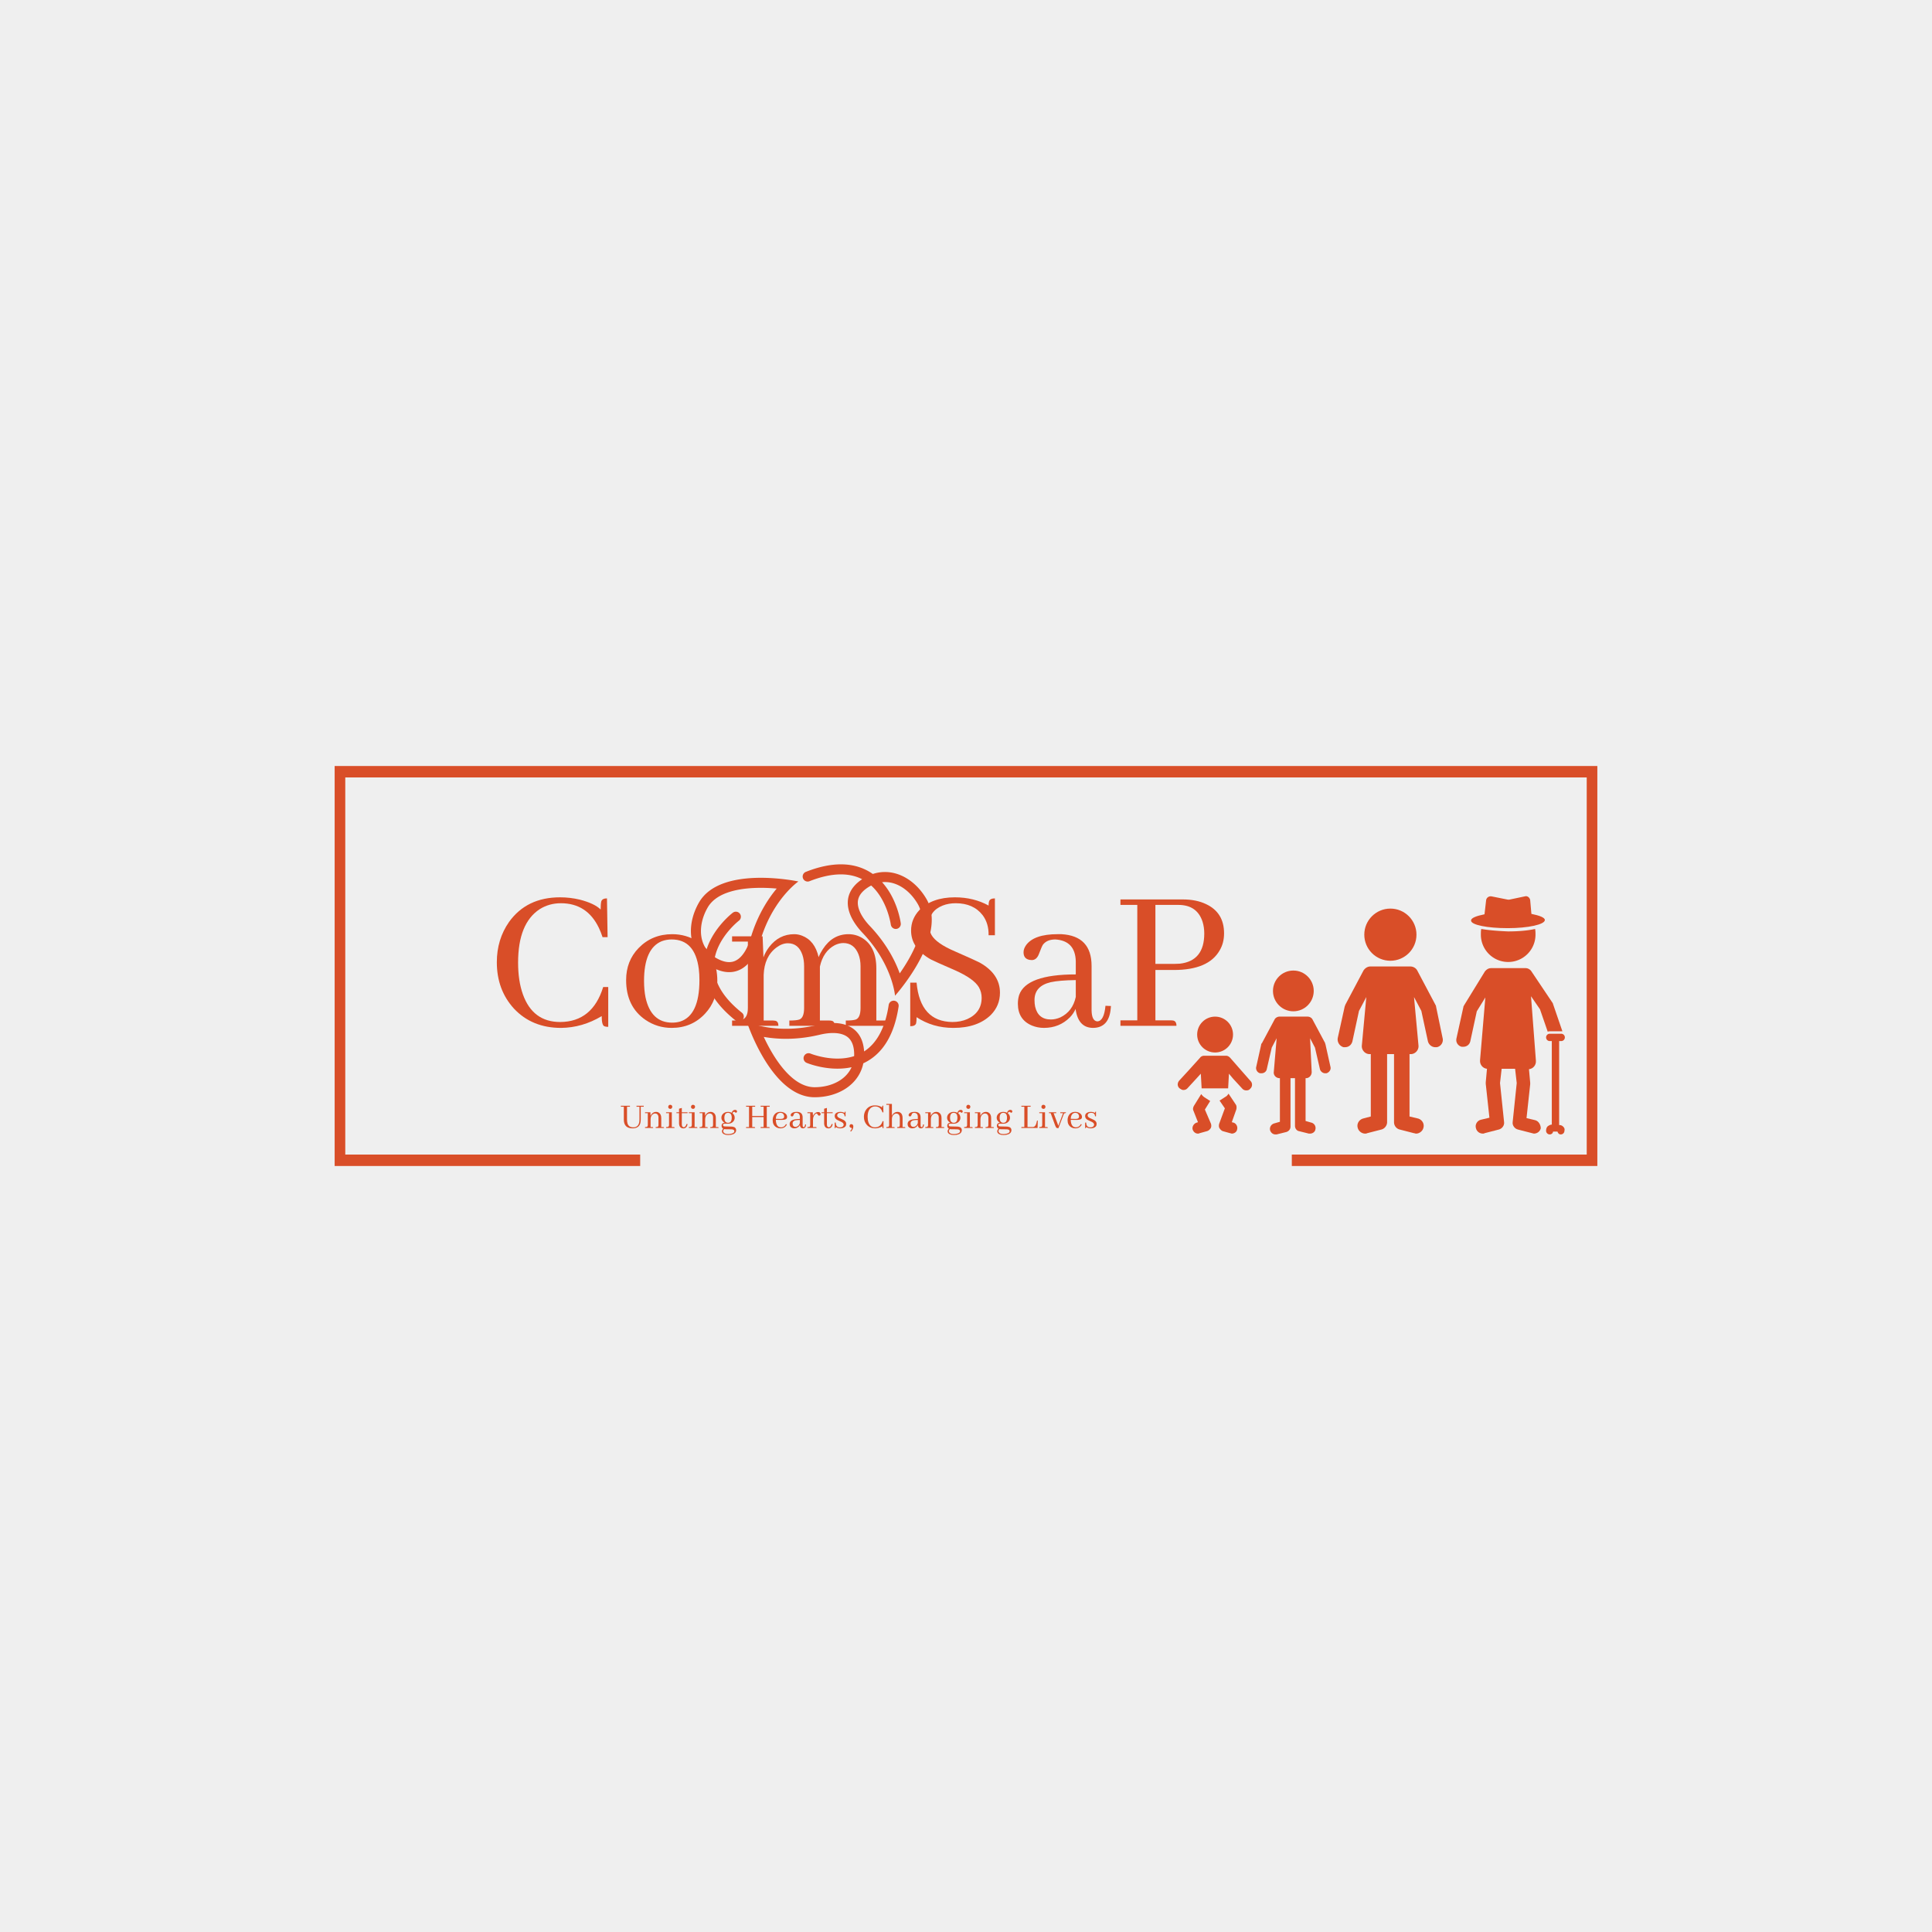 <svg xmlns="http://www.w3.org/2000/svg" version="1.1" xmlns:xlink="http://www.w3.org/1999/xlink" width="1500" height="1500" viewBox="0 0 1500 1500"><rect width="1500" height="1500" x="0" y="0" id="background" stroke="transparent" fill="#efefef"></rect><svg xml:space="preserve" width="1000" height="1000" data-version="2" data-id="lg_p9d6pQEMllEndMgjYe" viewBox="0 0 645 204" x="250" y="250"><rect width="100%" height="100%" fill="transparent"></rect><path fill="#d94e28" d="M140.068 127.095q0 4.43 1.27 5.06.73.32 2 .32v-19.94h-2.53q-5.38 17.41-21.52 17.51-13.71 0-18.67-13.81-2.42-6.75-2.42-15.93 0-19.72 10.86-26.79 4.75-2.95 10.55-2.95 13.18 0 19.09 12.44 1.05 2.22 1.79 4.54h2.53l-.31-19.41q-2.32 0-2.85 1.48-.32 1.26-.32 4.11-3.06-3.06-10.44-4.96-4.85-1.16-9.91-1.16-16.67 0-25.53 12.34-6.11 8.76-6.11 20.15 0 13.82 8.54 23.2 9.07 9.7 23.62 9.7 10.66-.1 20.36-5.9"></path><rect width="55.79" height="65.39" x="-27.89" y="-32.7" fill="none" rx="0" ry="0" transform="translate(115.94 100.8)"></rect><path fill="#d94e28" d="M161.268 109.485q0-16.35 8.96-19.94 2.32-.84 4.86-.84 11.7 0 13.6 14.76.32 2.53.32 5.59 0 17.72-9.71 20.78-1.89.53-3.9.53-10.65 0-13.39-12.66-.74-3.69-.74-8.22m14.13-23.42q-10.12 0-16.87 6.96-6.23 6.44-6.23 16.03 0 13.29 9.71 19.94 5.9 4 13.08 4 10.12 0 16.77-7.17 6.11-6.54 6.11-16.34 0-13.29-9.81-19.73-5.8-3.69-12.76-3.69"></path><rect width="45.67" height="46.93" x="-22.84" y="-23.46" fill="none" rx="0" ry="0" transform="translate(175.63 110.03)"></rect><path fill="#d94e28" d="M225.918 129.305h-4.74v-22.78q.31-9.28 6.43-13.81 2.85-2.11 5.69-2.11 5.28 0 7.28 5.8.85 2.53.85 5.69v20.89q0 4.85-2.32 5.8-1.48.52-5.07.52v2.64h22.68q0-2.32-1.58-2.53-.43-.11-1.06-.11h-4.74v-27q1.68-7.7 7.48-10.75 2.22-1.06 4.22-1.06 5.38 0 7.6 5.59 1.05 2.64 1.05 6.01v20.89q0 4.85-2.32 5.8-1.48.52-5.06.52v2.64h23.31q0-2.32-1.59-2.53-.42-.11-1.05-.11h-5.38v-26.15q0-10.87-7.07-15.19-3.16-1.9-6.85-1.9-8.02 0-12.87 7.49-1.26 1.9-2.11 4.01-1.9-8.33-8.33-10.76-1.9-.74-3.9-.74-7.6 0-12.55 6.43-1.8 2.33-2.85 5.17l-.42-10.54h-15.29v2.63h7.91v33.23q0 4.85-2.75 5.8-1.58.52-5.16.52v2.64h23.2q0-2.21-1.58-2.53-.53-.11-1.06-.11"></path><rect width="80.26" height="45.88" x="-40.13" y="-22.94" fill="none" rx="0" ry="0" transform="translate(245.99 109.5)"></rect><path fill="#d94e28" d="M339.508 115.385q0-9.39-10.12-15.08-2.01-1.06-12.34-5.59-9.39-4.01-11.82-8.23-1.26-2.32-1.26-4.95 0-7.07 6.85-9.81 2.96-1.16 6.54-1.16 8.86 0 13.5 6.01 3.06 4.11 2.96 10.02h3.16v-18.46q-2.53 0-2.95 1.58-.21.74-.21 2.01-7.49-4.12-16.88-4.12-11.39 0-17.72 6.33-4.22 4.43-4.22 10.34 0 8.86 9.92 14.45 1.79.95 12.02 5.38 9.49 4.22 12.02 8.54 1.38 2.43 1.38 5.27 0 7.39-7.18 10.66-3.37 1.47-7.48 1.47-16.14-.21-17.93-19.72h-3.17v21.83q2.53 0 2.95-1.48.22-.84.22-3.05 8.12 5.37 18.45 5.37 12.13 0 18.78-6.53 4.53-4.64 4.53-11.08"></path><rect width="44.93" height="65.39" x="-22.46" y="-32.7" fill="none" rx="0" ry="0" transform="translate(317.54 100.8)"></rect><path fill="#d94e28" d="M386.018 132.995q8.12 0 8.97-9.8.1-.64.1-1.16l-2.74-.11q-.74 7.7-4.11 7.81-2.74-.22-2.85-5.49v-22.25q0-15.08-15.08-15.93h-1.9q-11.81 0-15.82 5.49-1.27 1.79-1.27 3.58 0 3.27 3.06 3.8.53.1 1.06.1 2.42 0 3.58-3.05 1.48-3.91 2.01-4.65 2-2.63 6.22-2.63 9.91.63 10.23 10.86v6.65q-24.78 0-28.37 10.33-.63 2.01-.63 4.33 0 8.01 7.06 10.96 2.85 1.16 6.01 1.16 7.7 0 12.98-5.27 1.9-2 2.84-4.22 1.27 9.39 8.65 9.49m-20.99-4.21q-6.43 0-7.91-6.44-.31-1.47-.31-3.27 0-7.06 8.12-8.96 4.32-.95 12.55-1.06v8.44q-1.58 7.28-7.7 10.23-2.42 1.06-4.75 1.06"></path><rect width="46.61" height="46.93" x="-23.3" y="-23.46" fill="none" rx="0" ry="0" transform="translate(372.28 110.03)"></rect><path fill="#d94e28" d="M428.838 71.405q9.39 0 12.13 8.44.85 2.74.85 5.9 0 13.72-12.24 15.09-1.26.1-2.53.1h-9.7v-29.53Zm-.95 60.54q0-2.32-1.68-2.64-.53-.1-1.06-.1h-7.8v-25.21h9.28q17.3 0 22.89-9.81 2.21-3.69 2.21-8.54 0-10.44-9.07-14.66-4.85-2.32-11.6-2.32h-31.22v2.74h8.44v57.8h-8.44v2.74Z"></path><rect width="51.89" height="63.28" x="-25.95" y="-31.64" fill="none" rx="0" ry="0" transform="translate(426.28 100.8)"></rect><path fill="#d94e28" d="M149.668 172.465h1.48v6.48q.04 4.34 4.33 4.36 3.26 0 3.95-2.67.2-.82.2-1.86v-6.31h1.49v-.48h-3.62v.48h1.48v6.42q0 3.6-2.67 3.88-.22.02-.44.02-2.27 0-2.86-1.91-.26-.84-.26-2.04v-6.37h1.47v-.48h-4.55Z"></path><rect width="11.45" height="11.32" x="-5.72" y="-5.66" fill="none" rx="0" ry="0" transform="translate(155.9 178.15)"></rect><path fill="#d94e28" d="M165.388 182.655h-.84v-4.01q.06-1.72 1.23-2.49.5-.31 1.02-.31 1.13 0 1.54 1.06.16.42.16.96v3.68q0 .85-.48 1.02-.28.09-.91.09v.46h4.18q0-.41-.28-.44-.08-.02-.19-.02h-.93v-4.6q0-1.86-1.28-2.66-.59-.35-1.28-.35-1.37 0-2.26 1.1-.33.42-.54.94l-.07-1.85h-2.69v.46h1.39v5.85q0 .85-.48 1.02-.28.09-.91.09v.46h4.08q0-.41-.28-.44-.07-.02-.18-.02"></path><rect width="9.52" height="8.07" x="-4.76" y="-4.04" fill="none" rx="0" ry="0" transform="translate(167.03 179.58)"></rect><path fill="#d94e28" d="M176.108 182.655h-.93v-7.42h-2.87v.46h1.48v5.85q0 .85-.57 1.03-.28.08-.91.08v.46h4.26q0-.41-.27-.44-.1-.02-.19-.02m-.7-10.13q0-.65-.58-.93-.22-.09-.43-.09-.65 0-.92.59-.1.21-.1.43 0 .68.62.94.2.08.4.08.65 0 .91-.6.1-.2.1-.42"></path><rect width="4.26" height="11.61" x="-2.13" y="-5.8" fill="none" rx="0" ry="0" transform="translate(174.94 177.81)"></rect><path fill="#d94e28" d="M177.498 175.695h1.3v5.23q.13 2.32 2.13 2.4 1.71 0 2.14-2.1v-.04l-.5-.09q-.47 1.54-1.36 1.67-1-.04-1.02-1.43v-5.64h2.88v-.46h-2.88v-2.16l-1.39.39v1.77h-1.3Z"></path><rect width="5.57" height="10.25" x="-2.79" y="-5.13" fill="none" rx="0" ry="0" transform="translate(180.78 178.7)"></rect><path fill="#d94e28" d="M187.518 182.655h-.93v-7.42h-2.87v.46h1.48v5.85q0 .85-.57 1.03-.28.08-.91.08v.46h4.27q0-.41-.28-.44-.1-.02-.19-.02m-.7-10.13q0-.65-.58-.93-.22-.09-.43-.09-.65 0-.92.59-.1.21-.1.43 0 .68.62.94.2.08.4.08.65 0 .91-.6.1-.2.1-.42"></path><rect width="4.27" height="11.61" x="-2.13" y="-5.8" fill="none" rx="0" ry="0" transform="translate(186.35 177.81)"></rect><path fill="#d94e28" d="M192.718 182.655h-.84v-4.01q.06-1.72 1.23-2.49.5-.31 1.02-.31 1.13 0 1.54 1.06.16.42.16.96v3.68q0 .85-.48 1.02-.28.09-.91.09v.46h4.18q0-.41-.28-.44-.08-.02-.19-.02h-.92v-4.6q0-1.86-1.28-2.66-.6-.35-1.29-.35-1.37 0-2.26 1.1-.33.42-.54.94l-.07-1.85h-2.69v.46h1.39v5.85q0 .85-.48 1.02-.28.09-.91.09v.46h4.08q0-.41-.28-.44-.07-.02-.18-.02"></path><rect width="9.52" height="8.07" x="-4.76" y="-4.04" fill="none" rx="0" ry="0" transform="translate(194.36 179.58)"></rect><path fill="#d94e28" d="M201.488 177.975q.04-2.45 1.86-2.46 1.82.03 1.84 2.46-.04 2.53-1.84 2.55-1.84-.04-1.86-2.55m1.88-2.93q-1.67 0-2.66 1.08-.7.8-.7 1.87 0 1.41 1.37 2.34.13.09.26.17-1.19 0-1.48 1.02-.06.24-.06.48.02.98.8 1.47-.61.64-.61 1.31 0 1.02 1.2 1.52.76.34 1.88.34 2.82 0 3.73-1.37.29-.47.29-.99 0-1.59-1.83-1.84-.24-.03-.5-.03l-3.38-.08q-.85-.05-.87-.74 0-.48.61-.61.13-.02.28-.02l1.63.02q1.65 0 2.63-1.11.71-.8.71-1.9-.02-1.39-1.08-2.22.17-.6.63-.71.08-.02.15-.02.26 0 .56.28.2.19.37.19.46-.11.54-.6 0-.57-.54-.78-.2-.07-.41-.07-.87 0-1.41.78-.2.3-.31.65-.84-.43-1.8-.43m0 11.12q-1.84 0-2.32-.97-.13-.26-.13-.52.02-.5.44-1 .37.07.62.07l2.85.04q1.39.02 1.62.63.05.15.05.37 0 .82-1.52 1.19-.74.19-1.61.19"></path><rect width="7.83" height="12.6" x="-3.92" y="-6.3" fill="none" rx="0" ry="0" transform="translate(204.42 180.84)"></rect><path fill="#d94e28" d="M216.908 183.115q0-.41-.29-.46-.1-.02-.19-.02h-.98v-4.99h5.69v4.99h-1.48v.48h4.54q0-.41-.29-.46-.1-.02-.19-.02h-.98v-10.17h1.46v-.48h-4.54v.48h1.48v4.64h-5.69v-4.64h1.46v-.48h-4.54v.48h1.48v10.17h-1.48v.48Z"></path><rect width="11.83" height="11.13" x="-5.92" y="-5.57" fill="none" rx="0" ry="0" transform="translate(218.78 178.05)"></rect><path fill="#d94e28" d="M229.568 175.515q1.3 0 1.72 1.09.15.35.15.76 0 .93-.89 1.13-.46.1-1.32.08l-1.96-.06q.09-2.13 1.39-2.78.42-.22.91-.22m3.22 5.82-.46-.17q-.65 1.41-2.1 1.6-.18.02-.35.02-1.95 0-2.45-2.32-.15-.65-.16-1.43l2.22.04q2.27.04 2.92-.43.5-.37.5-1.06 0-1.26-1.28-2-.91-.54-2.1-.54-2.32 0-3.32 1.93-.52 1-.52 2.26 0 2.31 1.65 3.42.98.65 2.24.65 2.01 0 2.96-1.45.14-.26.25-.52"></path><rect width="7.22" height="8.26" x="-3.61" y="-4.13" fill="none" rx="0" ry="0" transform="translate(229.8 179.68)"></rect><path fill="#d94e28" d="M240.808 183.305q1.43 0 1.58-1.73.02-.11.02-.2l-.49-.02q-.13 1.35-.72 1.37-.48-.03-.5-.96v-3.92q0-2.65-2.65-2.8h-.34q-2.08 0-2.78.97-.22.31-.22.63 0 .57.53.67.1.01.19.01.43 0 .63-.53.26-.69.35-.82.36-.46 1.1-.46 1.74.11 1.8 1.91v1.17q-4.36 0-4.99 1.81-.12.36-.12.76 0 1.41 1.25 1.93.5.21 1.06.21 1.35 0 2.28-.93.33-.35.5-.74.22 1.65 1.52 1.67m-3.69-.74q-1.13 0-1.39-1.14-.06-.26-.06-.57 0-1.24 1.43-1.58.76-.16 2.21-.18v1.48q-.28 1.28-1.36 1.8-.42.19-.83.19"></path><rect width="8.21" height="8.26" x="-4.11" y="-4.13" fill="none" rx="0" ry="0" transform="translate(238.8 179.68)"></rect><path fill="#d94e28" d="M247.208 182.655h-1.33v-3.69q0-1.69 1.03-2.71.41-.39.69-.41.32 0 .58.46.29.52.55.6.11.03.23.03.55 0 .7-.53.04-.12.04-.23 0-.83-.86-1.02-.18-.03-.35-.03-1.11 0-1.98.94-.41.45-.65 1l-.08-1.83h-2.69v.46h1.39v5.85q0 .85-.48 1.02-.28.09-.91.09v.46h4.59q0-.41-.28-.44-.08-.02-.19-.02"></path><rect width="6.61" height="7.99" x="-3.31" y="-4" fill="none" rx="0" ry="0" transform="translate(246.9 179.62)"></rect><path fill="#d94e28" d="M250.158 175.695h1.3v5.23q.13 2.32 2.13 2.4 1.71 0 2.14-2.1v-.04l-.5-.09q-.47 1.54-1.36 1.67-1-.04-1.02-1.43v-5.64h2.88v-.46h-2.88v-2.16l-1.39.39v1.77h-1.3Z"></path><rect width="5.57" height="10.25" x="-2.79" y="-5.13" fill="none" rx="0" ry="0" transform="translate(253.44 178.7)"></rect><path fill="#d94e28" d="M259.348 182.805q1.28 0 1.72-.78.17-.28.17-.61 0-.78-1.13-1.34-.24-.13-.8-.37-1.52-.63-2.02-1.19-.54-.61-.54-1.43 0-1.28 1.41-1.8.65-.24 1.41-.24 1.22 0 2.11.52 0-.54.26-.61.12-.02.25-.02v2.32h-.49q-.03-1.71-1.89-1.73-1.39 0-1.73.82-.09.22-.09.46 0 .8 1.15 1.36.26.13.82.35 1.5.61 2 1.17.54.59.54 1.41 0 1.5-1.59 2-.62.21-1.34.21-1.34-.02-2.32-.67 0 .48-.24.56-.11.02-.26.02v-2.82h.52q.04 2.39 2.08 2.41"></path><rect width="5.75" height="8.37" x="-2.88" y="-4.18" fill="none" rx="0" ry="0" transform="translate(260.12 179.62)"></rect><path fill="#d94e28" d="M266.078 182.435q0-1.01-.74-1.19-.15-.04-.28-.04-.59 0-.81.56-.08.18-.08.37 0 .59.59.82.1.01.15.03.41.11.43.32-.02.5-.82 1.33l.39.28q1.13-1.22 1.17-2.48"></path><rect width="1.91" height="3.71" x="-.95" y="-1.85" fill="none" rx="0" ry="0" transform="translate(265.62 183.56)"></rect><path fill="#d94e28" d="M280.608 182.265q0 .78.22.89.13.06.36.06v-3.51h-.45q-.95 3.06-3.79 3.08-2.41 0-3.28-2.43-.43-1.19-.43-2.8 0-3.47 1.92-4.72.83-.52 1.85-.52 2.32 0 3.36 2.19.18.39.31.8h.45l-.06-3.41q-.4 0-.5.26-.05.22-.05.72-.54-.54-1.84-.87-.85-.21-1.74-.21-2.94 0-4.49 2.18-1.08 1.54-1.08 3.54 0 2.43 1.5 4.08 1.6 1.71 4.16 1.71 1.87-.02 3.58-1.04"></path><rect width="9.82" height="11.51" x="-4.91" y="-5.75" fill="none" rx="0" ry="0" transform="translate(276.78 178.05)"></rect><path fill="#d94e28" d="M286.328 182.655h-.93v-4.01q0-1.69 1.17-2.45.48-.31 1-.31 1.13 0 1.58 1.05.2.51.2 1.12v3.49q0 .85-.41 1.02-.26.09-.89.09v.46h4.08q0-.41-.28-.44-.07-.02-.18-.02h-.93v-4.6q0-2.03-1.33-2.75-.52-.26-1.12-.26-1.37 0-2.3 1-.39.43-.59.97v-5.96h-2.79v.47h1.4v10.02q0 .85-.49 1.02-.27.09-.91.09v.46h4.18q0-.41-.28-.44-.07-.02-.18-.02"></path><rect width="9.52" height="12.06" x="-4.76" y="-6.03" fill="none" rx="0" ry="0" transform="translate(287.87 177.59)"></rect><path fill="#d94e28" d="M299.868 183.305q1.43 0 1.58-1.73.02-.11.02-.2l-.49-.02q-.13 1.35-.72 1.37-.48-.03-.5-.96v-3.92q0-2.65-2.65-2.8h-.34q-2.08 0-2.78.97-.22.31-.22.63 0 .57.53.67.1.01.19.01.43 0 .63-.53.26-.69.35-.82.36-.46 1.1-.46 1.74.11 1.8 1.91v1.17q-4.36 0-4.99 1.81-.12.36-.12.76 0 1.41 1.25 1.93.5.21 1.06.21 1.35 0 2.28-.93.33-.35.5-.74.22 1.65 1.52 1.67m-3.69-.74q-1.13 0-1.39-1.14-.06-.26-.06-.57 0-1.24 1.43-1.58.76-.16 2.21-.18v1.48q-.28 1.28-1.36 1.8-.42.19-.83.19"></path><rect width="8.21" height="8.26" x="-4.11" y="-4.13" fill="none" rx="0" ry="0" transform="translate(297.86 179.68)"></rect><path fill="#d94e28" d="M305.728 182.655h-.83v-4.01q.05-1.72 1.22-2.49.5-.31 1.02-.31 1.14 0 1.54 1.06.17.42.17.96v3.68q0 .85-.48 1.02-.28.09-.91.09v.46h4.17q0-.41-.27-.44-.08-.02-.19-.02h-.93v-4.6q0-1.86-1.28-2.66-.59-.35-1.28-.35-1.37 0-2.26 1.1-.34.42-.54.94l-.07-1.85h-2.69v.46h1.39v5.85q0 .85-.49 1.02-.27.09-.9.09v.46h4.08q0-.41-.28-.44-.08-.02-.19-.02"></path><rect width="9.51" height="8.07" x="-4.75" y="-4.04" fill="none" rx="0" ry="0" transform="translate(307.37 179.58)"></rect><path fill="#d94e28" d="M314.508 177.975q.04-2.45 1.86-2.46 1.81.03 1.83 2.46-.04 2.53-1.83 2.55-1.84-.04-1.86-2.55m1.87-2.93q-1.67 0-2.65 1.08-.7.8-.7 1.87 0 1.41 1.37 2.34.13.09.26.17-1.19 0-1.49 1.02-.05.24-.05.48.02.98.8 1.47-.62.64-.62 1.31 0 1.02 1.21 1.52.76.34 1.87.34 2.82 0 3.73-1.37.3-.47.3-.99 0-1.59-1.84-1.84-.24-.03-.5-.03l-3.37-.08q-.86-.05-.88-.74 0-.48.62-.61.13-.02.27-.02l1.64.02q1.65 0 2.63-1.11.71-.8.71-1.9-.02-1.39-1.08-2.22.17-.6.63-.71.08-.02.15-.02.26 0 .56.28.2.19.37.19.46-.11.54-.6 0-.57-.54-.78-.21-.07-.41-.07-.87 0-1.41.78-.21.3-.32.65-.83-.43-1.8-.43m0 11.12q-1.83 0-2.32-.97-.13-.26-.13-.52.02-.5.45-1 .37.07.61.07l2.86.04q1.39.02 1.61.63.06.15.06.37 0 .82-1.52 1.19-.74.19-1.62.19"></path><rect width="7.83" height="12.6" x="-3.92" y="-6.3" fill="none" rx="0" ry="0" transform="translate(317.44 180.84)"></rect><path fill="#d94e28" d="M325.378 182.655h-.93v-7.42h-2.87v.46h1.48v5.85q0 .85-.57 1.03-.28.08-.91.08v.46h4.27q0-.41-.28-.44-.09-.02-.19-.02m-.7-10.13q0-.65-.58-.93-.22-.09-.42-.09-.65 0-.93.59-.09.21-.09.43 0 .68.61.94.2.08.41.08.65 0 .9-.6.1-.2.1-.42"></path><rect width="4.27" height="11.61" x="-2.13" y="-5.8" fill="none" rx="0" ry="0" transform="translate(324.21 177.81)"></rect><path fill="#d94e28" d="M330.578 182.655h-.84v-4.01q.06-1.72 1.23-2.49.5-.31 1.02-.31 1.13 0 1.54 1.06.17.42.17.96v3.68q0 .85-.49 1.02-.28.09-.91.09v.46h4.18q0-.41-.28-.44-.07-.02-.19-.02h-.92v-4.6q0-1.86-1.28-2.66-.6-.35-1.28-.35-1.38 0-2.27 1.1-.33.42-.54.94l-.07-1.85h-2.69v.46h1.39v5.85q0 .85-.48 1.02-.28.09-.91.09v.46h4.08q0-.41-.28-.44-.07-.02-.18-.02"></path><rect width="9.52" height="8.07" x="-4.76" y="-4.04" fill="none" rx="0" ry="0" transform="translate(332.22 179.58)"></rect><path fill="#d94e28" d="M339.348 177.975q.04-2.45 1.86-2.46 1.82.03 1.84 2.46-.04 2.53-1.84 2.55-1.84-.04-1.86-2.55m1.88-2.93q-1.67 0-2.65 1.08-.71.8-.71 1.87 0 1.41 1.37 2.34.13.09.26.17-1.18 0-1.48 1.02-.06.24-.06.48.02.98.8 1.47-.61.64-.61 1.31 0 1.02 1.2 1.52.77.34 1.88.34 2.82 0 3.73-1.37.29-.47.29-.99 0-1.59-1.83-1.84-.24-.03-.5-.03l-3.38-.08q-.85-.05-.87-.74 0-.48.61-.61.13-.02.28-.02l1.63.02q1.65 0 2.64-1.11.7-.8.7-1.9-.02-1.39-1.08-2.22.17-.6.64-.71.07-.02.14-.02.26 0 .56.28.21.19.37.19.47-.11.54-.6 0-.57-.54-.78-.2-.07-.41-.07-.87 0-1.41.78-.2.3-.31.65-.84-.43-1.8-.43m0 11.12q-1.84 0-2.32-.97-.13-.26-.13-.52.02-.5.44-1 .38.07.62.07l2.85.04q1.4.02 1.62.63.05.15.05.37 0 .82-1.52 1.19-.74.19-1.61.19"></path><rect width="7.83" height="12.6" x="-3.92" y="-6.3" fill="none" rx="0" ry="0" transform="translate(342.28 180.84)"></rect><path fill="#d94e28" d="m358.348 183.115.1-3.71h-.37l-.32 1.25q-.44 1.7-1.48 1.94-.23.04-.43.04h-2.54v-10.17h1.56v-.48h-4.64v.48h1.48v10.17h-1.48v.48Z"></path><rect width="8.22" height="11.13" x="-4.11" y="-5.57" fill="none" rx="0" ry="0" transform="translate(354.84 178.05)"></rect><path fill="#d94e28" d="M362.988 182.655h-.92v-7.42h-2.88v.46h1.48v5.85q0 .85-.57 1.03-.28.08-.91.08v.46h4.27q0-.41-.28-.44-.09-.02-.19-.02m-.7-10.13q0-.65-.58-.93-.22-.09-.42-.09-.65 0-.93.59-.09.21-.09.43 0 .68.61.94.2.08.41.08.65 0 .91-.6.09-.2.09-.42"></path><rect width="4.27" height="11.61" x="-2.13" y="-5.8" fill="none" rx="0" ry="0" transform="translate(361.82 177.81)"></rect><path fill="#d94e28" d="M367.668 175.695v-.46h-3.6v.46h.83l2.27 6.22q.37 1.04.81 1.2.23.1.56.1h.24l2.62-6.87q.22-.57.54-.63.09-.02.16-.02.41 0 .45-.28.02-.09.02-.18h-2.86v.46h1.39l-2.35 6.33-2.38-6.33Z"></path><rect width="8.5" height="7.98" x="-4.25" y="-3.99" fill="none" rx="0" ry="0" transform="translate(368.82 179.72)"></rect><path fill="#d94e28" d="M377.238 175.515q1.3 0 1.73 1.09.15.35.15.76 0 .93-.89 1.13-.47.1-1.32.08l-1.97-.06q.1-2.13 1.39-2.78.43-.22.91-.22m3.23 5.82-.46-.17q-.65 1.41-2.1 1.6-.18.02-.35.02-1.95 0-2.45-2.32-.15-.65-.17-1.43l2.23.04q2.26.04 2.91-.43.5-.37.5-1.06 0-1.26-1.28-2-.91-.54-2.09-.54-2.32 0-3.33 1.93-.51 1-.51 2.26 0 2.31 1.65 3.42.98.65 2.24.65 2.01 0 2.95-1.45.15-.26.26-.52"></path><rect width="7.21" height="8.26" x="-3.6" y="-4.13" fill="none" rx="0" ry="0" transform="translate(377.47 179.68)"></rect><path fill="#d94e28" d="M384.758 182.805q1.28 0 1.72-.78.17-.28.17-.61 0-.78-1.13-1.34-.24-.13-.8-.37-1.52-.63-2.02-1.19-.54-.61-.54-1.43 0-1.28 1.41-1.8.65-.24 1.41-.24 1.22 0 2.12.52 0-.54.26-.61.11-.02.24-.02v2.32h-.49q-.03-1.71-1.89-1.73-1.39 0-1.72.82-.1.22-.1.46 0 .8 1.15 1.36.26.13.82.35 1.5.61 2 1.17.54.59.54 1.41 0 1.5-1.59 2-.62.21-1.34.21-1.34-.02-2.32-.67 0 .48-.24.56-.11.02-.26.02v-2.82h.52q.04 2.39 2.08 2.41"></path><rect width="5.75" height="8.37" x="-2.88" y="-4.18" fill="none" rx="0" ry="0" transform="translate(385.53 179.62)"></rect><path fill="#d94e28" d="M6.336 1.844v200.312h153.003v-5.717H11.655V7.561h621.69v188.878H485.66v5.717h153.003V1.844z"></path><circle r="6.4" fill="#d94e28" transform="translate(535.02 86.31)scale(2.041)"></circle><path fill="#d94e28" d="M557.878 122.243c0-.408-.204-.613-.408-1.02l-8.982-16.944c-.613-1.225-2.042-2.042-3.47-2.042h-20.006c-1.43 0-2.654.817-3.47 2.042l-8.983 16.943c-.204.408-.204.613-.408 1.02l-3.47 15.72a4.083 4.083 0 0 0 2.857 4.695h.817c1.837 0 3.266-1.225 3.675-3.062l3.266-15.107 3.674-6.94-2.245 24.292c-.204 2.246 1.633 4.287 3.878 4.287h.613v31.234l-3.879 1.02c-2.041.613-3.266 2.654-2.654 4.696.409 1.633 2.042 2.858 3.675 2.858.408 0 .612 0 1.02-.205l7.146-1.837c1.633-.408 2.857-2.041 2.857-3.674v-34.092h3.47v34.092a3.74 3.74 0 0 0 2.859 3.674l7.145 1.837c.408 0 .612.205 1.02.205 1.634 0 3.267-1.225 3.675-2.858.612-2.042-.612-4.083-2.654-4.696l-4.287-1.02v-31.234h.613c2.245 0 4.082-2.041 3.878-4.287l-2.245-24.292 3.674 6.94 3.266 15.107c.409 1.837 2.042 3.062 3.675 3.062h.817a3.728 3.728 0 0 0 2.858-4.695zm-55.322 19.19c0-.205-.204-.41-.204-.817l-6.328-11.84c-.408-.817-1.43-1.43-2.45-1.43h-14.086c-1.02 0-2.04.613-2.45 1.43l-6.328 11.84c-.204.204-.408.408-.408.816l-2.45 11.024c-.408 1.429.613 3.062 2.042 3.266h.612c1.225 0 2.45-.817 2.654-2.246l2.45-10.615 2.45-4.695-1.43 16.943c-.204 1.634 1.225 3.063 2.858 3.063h.205v21.843l-2.858.816c-1.43.408-2.45 1.837-2.042 3.47.409 1.225 1.43 2.042 2.654 2.042h.613l4.899-1.225c1.225-.408 2.041-1.429 2.041-2.654v-24.292h2.246v23.884c0 1.225.816 2.45 2.041 2.654l4.9 1.225h.612c1.225 0 2.45-.817 2.654-2.042a2.799 2.799 0 0 0-2.042-3.47l-2.858-.817v-21.434h.205c1.633 0 2.858-1.43 2.858-3.063l-.817-16.943 2.45 4.695 2.45 10.615c.204 1.225 1.428 2.246 2.653 2.246h.613c1.429-.408 2.45-1.837 2.041-3.266z"></path><circle r="5" fill="#d94e28" transform="translate(486.43 114.48)scale(2.041)"></circle><path fill="#d94e28" d="M621.57 182.464c-.612-.612-1.225-.816-2.041-.816v-42.053h1.02c1.02 0 1.838-.817 1.838-1.837s-.817-1.838-1.838-1.838h-5.716c-1.02 0-1.837.817-1.837 1.838s.817 1.837 1.837 1.837h1.021v41.849c-.817 0-1.429.408-2.041.816-.613.612-.817 1.43-.817 2.246a1.83 1.83 0 0 0 1.837 1.837c.817 0 1.633-.613 1.633-1.43h2.246c.204.817.817 1.43 1.633 1.43a1.83 1.83 0 0 0 1.837-1.837c.205-.817 0-1.43-.612-2.042m-41.032-99.008c-.204.817-.204 1.838-.204 2.858a13.677 13.677 0 0 0 27.354 0c0-1.02 0-1.837-.204-2.858-3.674.817-8.37 1.225-13.473 1.225-5.103-.204-10.003-.612-13.473-1.225"></path><path fill="#d94e28" d="m607.484 179.198-4.287-1.02 1.838-16.944v-.817l-.613-6.737c2.042-.204 3.675-2.04 3.47-4.286l-2.45-32.255 4.492 6.533 3.879 11.228c.408-.205.816-.205 1.224-.205h6.125l-4.696-13.677c0-.204-.204-.612-.408-.816l-10.411-15.515c-.612-1.02-1.837-1.633-2.858-1.633h-17.352c-1.225 0-2.245.612-3.062 1.633l-10.411 16.943c-.204.409-.408.613-.408 1.021l-3.47 15.719c-.409 1.837.816 3.674 2.653 4.083h.817c1.633 0 3.062-1.02 3.47-2.654l3.266-15.106 4.287-6.941-2.654 31.437c-.204 2.246 1.43 4.083 3.47 4.287l-.612 6.737v.817l1.838 16.943-4.287 1.02c-1.838.41-3.062 2.45-2.45 4.288.408 1.633 1.837 2.654 3.47 2.654.205 0 .613 0 .817-.205l7.145-1.837c1.633-.408 2.858-2.041 2.654-3.674l-2.042-19.598.817-7.145h6.736l.817 7.145-2.041 19.598c-.205 1.633 1.02 3.266 2.653 3.674l7.145 1.837c.204 0 .613.205.817.205 1.633 0 3.062-1.021 3.47-2.654 0-1.633-1.02-3.675-2.858-4.083m-13.677-96.15c10.207 0 18.577-1.837 18.577-4.083 0-1.225-2.654-2.245-6.737-3.062l-.612-6.94c-.205-1.225-1.43-2.246-2.654-1.838l-7.758 1.633h-.816l-8.166-1.633c-1.225-.204-2.45.613-2.654 1.837l-.816 7.145c-4.083.817-6.737 1.838-6.737 3.062-.204 2.246 8.166 3.879 18.373 3.879"></path><circle r="4.4" fill="#d94e28" transform="translate(447.24 136.33)scale(2.041)"></circle><path fill="#d94e28" d="m442.13 173.89 2.655-4.287-2.858-1.837a6.213 6.213 0 0 1-1.633-1.633l-3.675 5.92c-.408.817-.612 1.633-.204 2.45l2.246 5.716-.613.204c-1.429.408-2.45 2.041-2.041 3.47.408 1.225 1.429 2.042 2.654 2.042.204 0 .408 0 .816-.205l3.675-1.02c.816-.204 1.429-.817 1.837-1.43.408-.612.408-1.428.204-2.245zm14.29 6.533-.816-.204 2.246-6.329c.204-.816.204-1.837-.204-2.45l-3.675-5.511c-.408.612-.817 1.225-1.633 1.633l-2.858 1.837 2.654 3.879-2.858 7.757c-.204.817-.204 1.633.204 2.246.408.612 1.02 1.225 1.633 1.429l3.675 1.02c.204 0 .612.205.816.205 1.225 0 2.45-.817 2.654-2.042.408-1.429-.408-3.062-1.837-3.47m4.083-25.926-5.715-6.532c-.613-.613-1.225-1.021-2.042-1.021h-11.023c-.817 0-1.634.408-2.042 1.02l-5.716 6.329-4.695 5.103c-1.02 1.225-1.02 2.858.204 3.88.613.407 1.225.816 1.837.816.817 0 1.43-.205 2.042-.817l4.695-5.103 2.041-2.246.409 7.35h13.269l.408-7.35 2.042 2.45 4.695 5.103c.612.613 1.225.817 2.041.817.613 0 1.43-.204 1.837-.817 1.225-1.02 1.225-2.858.205-3.878zm-249.389-27.878a2.507 2.507 0 0 0-.836-1.223c-8.918-7.1-13.617-14.594-13.994-22.295 9.879 4.908 17.696.397 21.97-10.185a38.94 38.94 0 0 0 1.23-3.542 70.148 70.148 0 0 1 2.194-6.29c6.614-16.376 16.887-23.412 16.887-23.412s-38.92-8.35-49.783 10.53a32.33 32.33 0 0 0-1.953 4.008c-3.736 9.244-2.6 19.24 4.507 25.58a25.615 25.615 0 0 0-.104 2.047c-.097 9.748 5.265 19.002 15.911 27.485a2.513 2.513 0 0 0 3.97-2.703m-13.681-28.6a15.868 15.868 0 0 1-.69-.419c2.29-10.69 11.923-18.207 12.033-18.292h-.002a2.51 2.51 0 1 0-3.05-3.988v-.003c-.477.364-9.648 7.483-13.15 18.403a14.441 14.441 0 0 1-2.285-4.915c-.987-3.84-.563-8.355 1.197-12.714a27.373 27.373 0 0 1 1.652-3.383c1.858-3.23 5.102-5.71 9.641-7.363 4.042-1.475 9.06-2.302 14.919-2.459 3.57-.096 7.016.071 10.005.336-4.325 5.155-8 11.336-10.683 17.981a75.101 75.101 0 0 0-2.353 6.74 34.325 34.325 0 0 1-1.073 3.09c-2.37 5.868-5.273 7.933-7.292 8.632-2.48.86-5.465.305-8.87-1.645m78.398-42.104a26.232 26.232 0 0 0-1.722-1.112c-8.393-4.962-19.093-4.943-31.765.037a2.513 2.513 0 1 0 1.84 4.676c10.608-4.172 19.448-4.495 26.305-.972-3.156 2.095-5.229 4.534-6.305 7.2-2.388 5.913.127 12.934 6.591 19.756 14.983 15.809 16.183 31.375 16.183 31.375s10.076-11.15 15.314-24.119c3.287-8.139 4.667-16.992.458-24.26-5.921-10.222-16.527-16.003-26.899-12.581m22.552 15.1c2.835 4.894 2.575 11.576-.77 19.86-2.236 5.535-5.466 10.777-8.3 14.818-2.345-6.45-6.73-15.04-14.89-23.65-2.71-2.86-4.613-5.758-5.507-8.381-.773-2.272-.797-4.248-.074-6.037.828-2.05 2.669-3.916 5.473-5.547a21.91 21.91 0 0 1 .707-.385c8.113 7.33 9.807 19.427 9.824 19.565l.003-.001a2.515 2.515 0 0 0 1.932 2.125 2.512 2.512 0 0 0 3.006-1.891 2.489 2.489 0 0 0 .04-.881l.003-.001c-.077-.593-1.655-12.085-9.355-20.576 2.266-.234 4.561.077 6.822.94 4.362 1.665 8.3 5.232 11.086 10.043m-13.955 49.16a2.51 2.51 0 0 0-.643 1.337c-1.688 11.272-5.83 19.09-12.31 23.265-.763-12.167-10.227-16.402-23.488-13.227-21.181 5.07-35.262-1.675-35.262-1.675s12.228 37.881 34.009 37.85c10.516-.016 19.846-5.006 23.335-13.644a19.594 19.594 0 0 0 1.014-3.362 26.214 26.214 0 0 0 1.822-.935c5.595-3.154 9.817-8.244 12.625-15.201 1.455-3.605 2.532-7.717 3.224-12.314l.001-.013a2.512 2.512 0 0 0-.776-2.215 2.514 2.514 0 0 0-3.55.135m-17.947 26.956c-10.402 3.36-21.727-1.221-21.856-1.276v.002a2.512 2.512 0 0 0-2.67 4.16 2.474 2.474 0 0 0 .742.476l-.001.003c.552.23 11.299 4.611 22.504 2.186-1.299 2.897-3.59 5.342-6.653 7.09-3.347 1.908-7.433 2.921-11.82 2.927-3.726.006-7.496-1.564-11.198-4.669-3.296-2.762-6.522-6.694-9.588-11.688-1.868-3.045-3.446-6.115-4.713-8.836 6.76 1.194 16.391 1.692 27.93-1.07 6.223-1.49 11.22-1.075 14.071 1.166 2.158 1.699 3.26 4.632 3.272 8.723 0 .272-.007.54-.02.806"></path></svg></svg>
